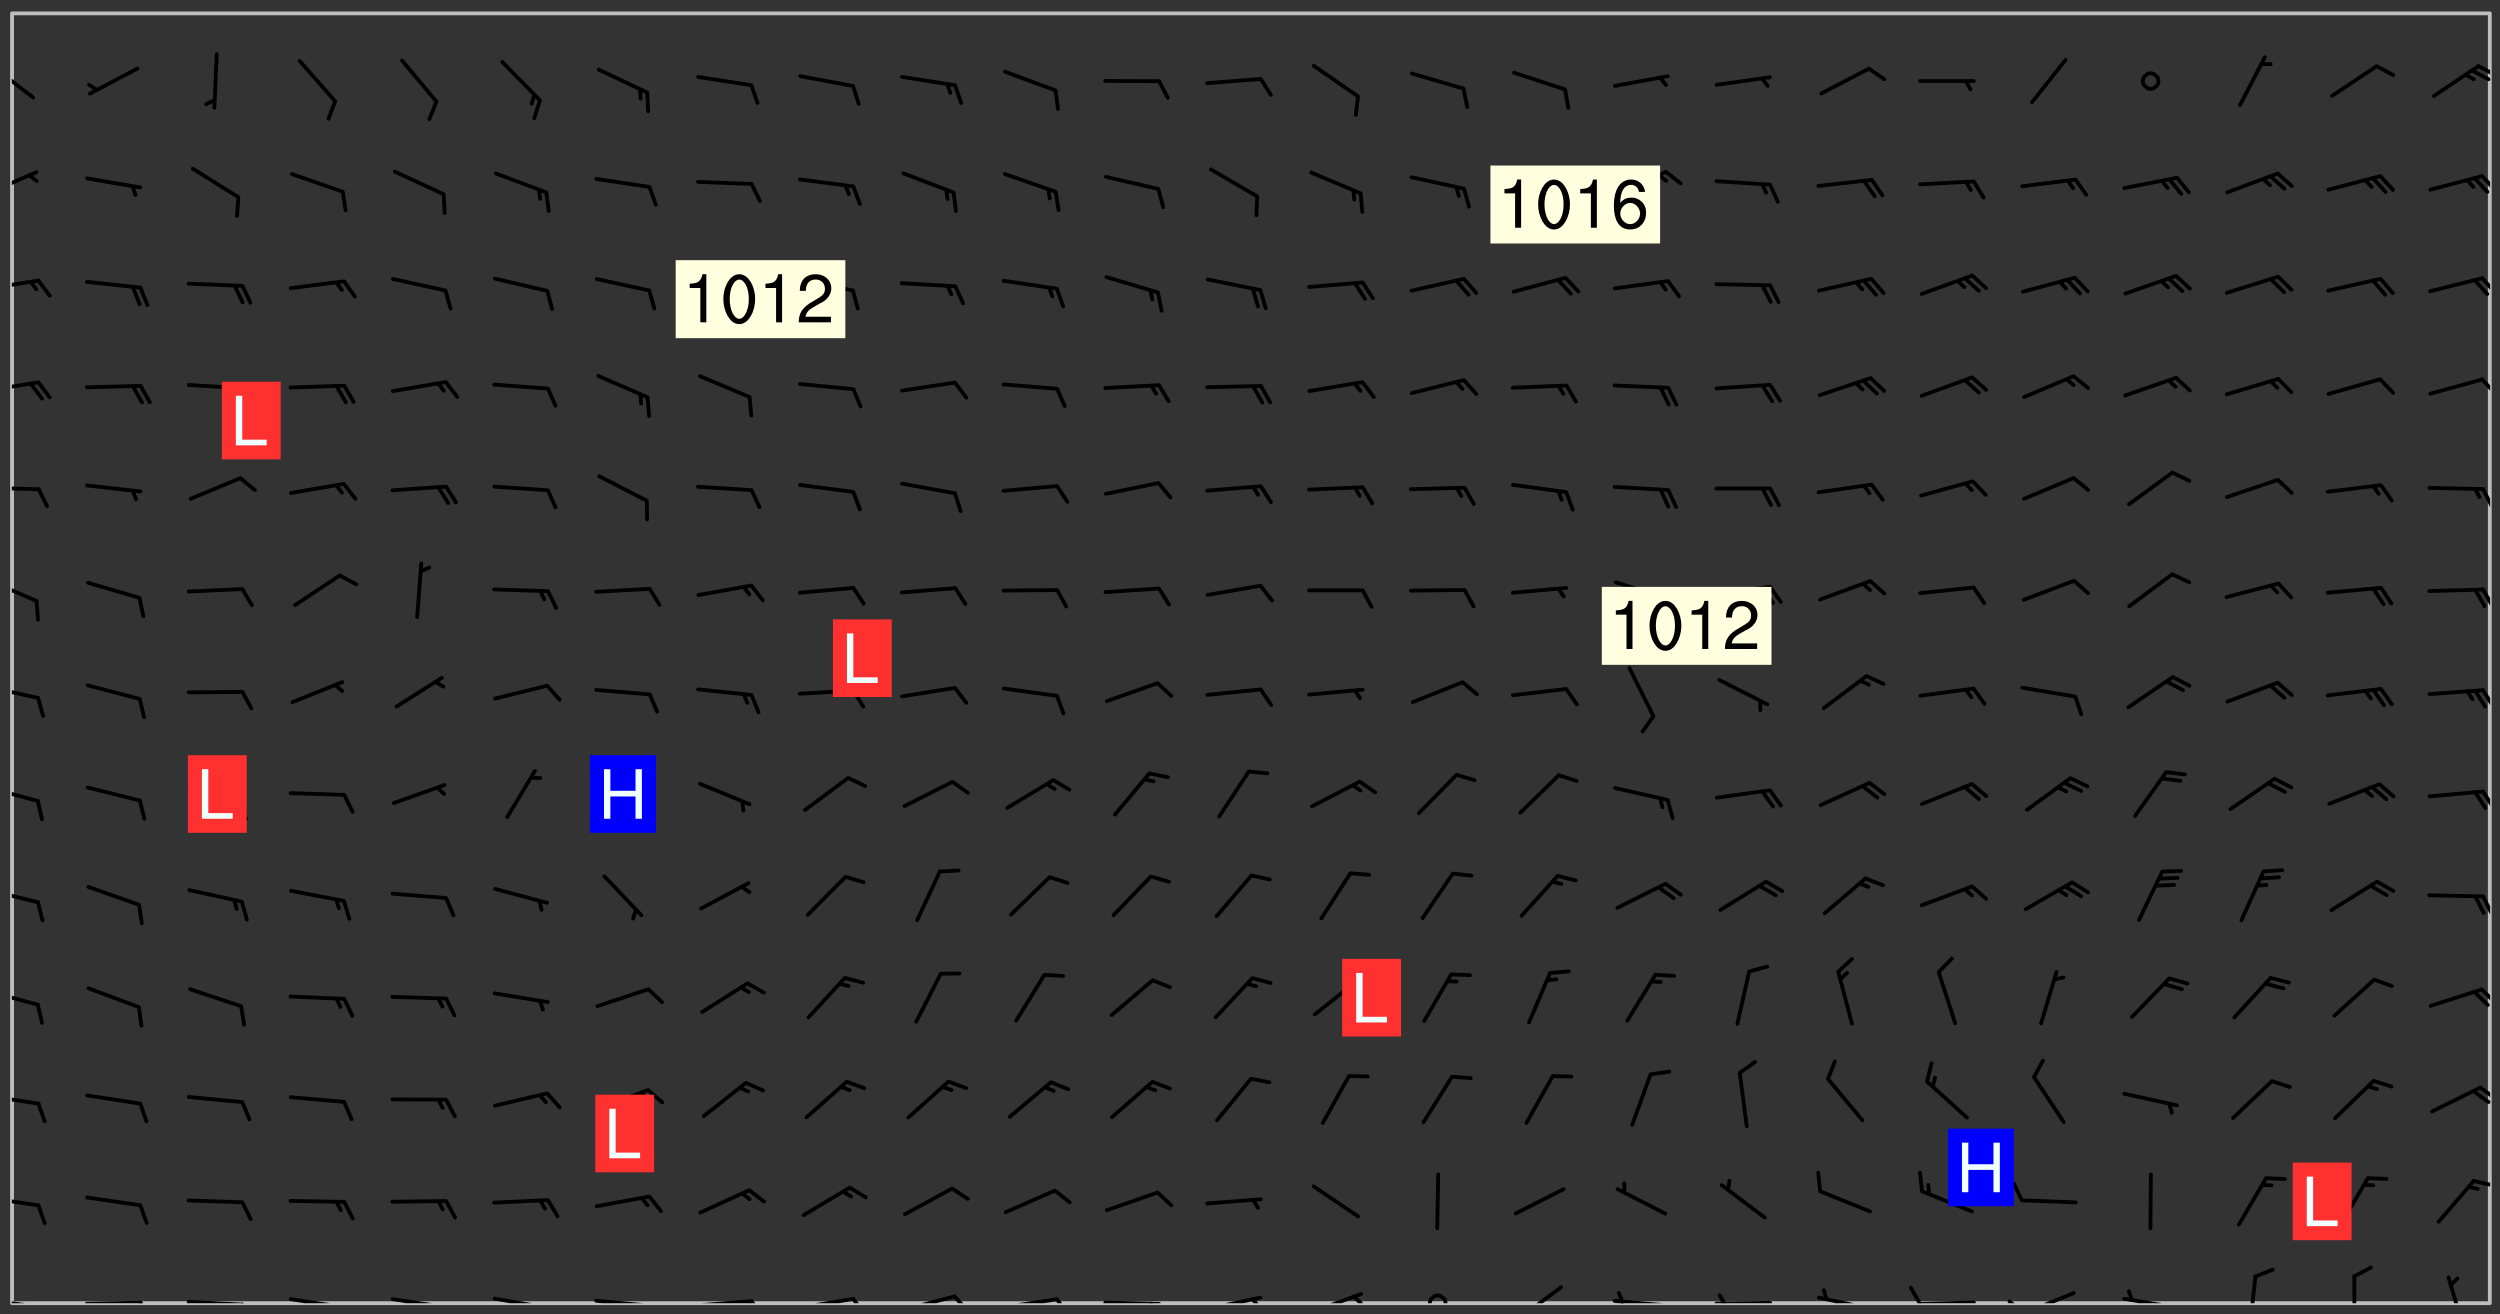 <svg xmlns="http://www.w3.org/2000/svg" role="img" xmlns:xlink="http://www.w3.org/1999/xlink" viewBox="142.45 309.95 326.84 171.84"><rect x="142.45" y="309.95" width="326.84" height="171.84" fill="#333333" stroke="none"/><defs><clipPath id="a"><path d="M144 311.672h324v168.656H144zm0 0"/></clipPath><clipPath id="b"><path d="M144 479h4v1.328h-4zm0 0"/></clipPath><clipPath id="c"><path d="M147 480h2v.328h-2zm0 0"/></clipPath><clipPath id="d"><path d="M153 480h9v.328h-9zm0 0"/></clipPath><clipPath id="e"><path d="M160 480h3v.328h-3zm0 0"/></clipPath><clipPath id="f"><path d="M166 479h9v1.328h-9zm0 0"/></clipPath><clipPath id="g"><path d="M173 480h3v.328h-3zm0 0"/></clipPath><clipPath id="h"><path d="M180 479h8v1.328h-8zm0 0"/></clipPath><clipPath id="i"><path d="M187 480h2v.328h-2zm0 0"/></clipPath><clipPath id="j"><path d="M193 479h8v1.328h-8zm0 0"/></clipPath><clipPath id="k"><path d="M200 480h2v.328h-2zm0 0"/></clipPath><clipPath id="l"><path d="M206 479h9v1.328h-9zm0 0"/></clipPath><clipPath id="m"><path d="M213 480h3v.328h-3zm0 0"/></clipPath><clipPath id="n"><path d="M220 479h8v1.328h-8zm0 0"/></clipPath><clipPath id="o"><path d="M227 480h2v.328h-2zm0 0"/></clipPath><clipPath id="p"><path d="M233 479h8v1.328h-8zm0 0"/></clipPath><clipPath id="q"><path d="M240 479h3v1.328h-3zm0 0"/></clipPath><clipPath id="r"><path d="M246 479h9v1.328h-9zm0 0"/></clipPath><clipPath id="s"><path d="M253 479h3v1.328h-3zm0 0"/></clipPath><clipPath id="t"><path d="M260 479h8v1.328h-8zm0 0"/></clipPath><clipPath id="u"><path d="M266 479h4v1.328h-4zm0 0"/></clipPath><clipPath id="v"><path d="M273 479h8v1.328h-8zm0 0"/></clipPath><clipPath id="w"><path d="M280 479h3v1.328h-3zm0 0"/></clipPath><clipPath id="x"><path d="M286 479h9v1.328h-9zm0 0"/></clipPath><clipPath id="y"><path d="M292 480h2v.328h-2zm0 0"/></clipPath><clipPath id="z"><path d="M300 479h8v1.328h-8zm0 0"/></clipPath><clipPath id="A"><path d="M305 479h3v1.328h-3zm0 0"/></clipPath><clipPath id="B"><path d="M313 478h8v2.328h-8zm0 0"/></clipPath><clipPath id="C"><path d="M319 479h2v1.328h-2zm0 0"/></clipPath><clipPath id="D"><path d="M329 479h3v1.328h-3zm0 0"/></clipPath><clipPath id="E"><path d="M340 477h7v3.328h-7zm0 0"/></clipPath><clipPath id="F"><path d="M353 479h8v1.328h-8zm0 0"/></clipPath><clipPath id="G"><path d="M353 478h2v2.328h-2zm0 0"/></clipPath><clipPath id="H"><path d="M366 480h9v.328h-9zm0 0"/></clipPath><clipPath id="I"><path d="M367 479h2v1.328h-2zm0 0"/></clipPath><clipPath id="J"><path d="M379 479h9v1.328h-9zm0 0"/></clipPath><clipPath id="K"><path d="M380 478h2v2.328h-2zm0 0"/></clipPath><clipPath id="L"><path d="M393 479h8v1.328h-8zm0 0"/></clipPath><clipPath id="M"><path d="M392 478h2v2.328h-2zm0 0"/></clipPath><clipPath id="N"><path d="M406 478h8v2.328h-8zm0 0"/></clipPath><clipPath id="O"><path d="M404 479h4v1.328h-4zm0 0"/></clipPath><clipPath id="P"><path d="M419 479h9v1.328h-9zm0 0"/></clipPath><clipPath id="Q"><path d="M420 478h2v2.328h-2zm0 0"/></clipPath><clipPath id="R"><path d="M436 476h2v4.328h-2zm0 0"/></clipPath><clipPath id="S"><path d="M449 476h2v4.328h-2zm0 0"/></clipPath><clipPath id="T"><path d="M462 476h3v4.328h-3zm0 0"/></clipPath><clipPath id="U"><path d="M144 466h4v2h-4zm0 0"/></clipPath><clipPath id="V"><path d="M465 464h3v2h-3zm0 0"/></clipPath><clipPath id="W"><path d="M144 452h4v3h-4zm0 0"/></clipPath><clipPath id="X"><path d="M466 451h2v3h-2zm0 0"/></clipPath><clipPath id="Y"><path d="M465 452h3v3h-3zm0 0"/></clipPath><clipPath id="Z"><path d="M144 439h4v3h-4zm0 0"/></clipPath><clipPath id="aa"><path d="M466 439h2v3h-2zm0 0"/></clipPath><clipPath id="ab"><path d="M144 425h4v4h-4zm0 0"/></clipPath><clipPath id="ac"><path d="M466 426h2v4h-2zm0 0"/></clipPath><clipPath id="ad"><path d="M144 412h4v3h-4zm0 0"/></clipPath><clipPath id="ae"><path d="M466 413h2v3h-2zm0 0"/></clipPath><clipPath id="af"><path d="M144 399h4v3h-4zm0 0"/></clipPath><clipPath id="ag"><path d="M466 399h2v4h-2zm0 0"/></clipPath><clipPath id="ah"><path d="M144 385h4v4h-4zm0 0"/></clipPath><clipPath id="ai"><path d="M466 386h2v4h-2zm0 0"/></clipPath><clipPath id="aj"><path d="M144 373h4v2h-4zm0 0"/></clipPath><clipPath id="ak"><path d="M466 373h2v4h-2zm0 0"/></clipPath><clipPath id="al"><path d="M144 359h4v3h-4zm0 0"/></clipPath><clipPath id="am"><path d="M466 359h2v3h-2zm0 0"/></clipPath><clipPath id="an"><path d="M144 346h4v2h-4zm0 0"/></clipPath><clipPath id="ao"><path d="M466 346h2v3h-2zm0 0"/></clipPath><clipPath id="ap"><path d="M144 332h4v4h-4zm0 0"/></clipPath><clipPath id="aq"><path d="M466 332h2v4h-2zm0 0"/></clipPath><clipPath id="ar"><path d="M144 318h4v5h-4zm0 0"/></clipPath><clipPath id="as"><path d="M466 318h2v2h-2zm0 0"/></clipPath><clipPath id="at"><path d="M465 318h3v3h-3zm0 0"/></clipPath><g id="au" clip-path="url(#clip1)"><path fill="#fff" fill-opacity="0" fill-rule="evenodd" d="M0 0h1000v1000H0zm0 0"/><path fill="#d3d3d3" fill-opacity="0" fill-rule="evenodd" d="M162.152 355.867l-.234.293.059.234.117.172.176.234.293.348.113.059.117-.172.059-.234.176-.176.465-.176h.699l.234.293.289.816.059.176.176.23.352.234.699.699.172.176.234.348.234.41.289.582.41.465.23.234.234.176.117.23.176.293.172 1.164v.234l.059.289.059.117.117.117.348.41.117.172.176.176.176.234.117.172.172.352.059.234.234.406.234-.059-.176.176-.059.93h-.582l-.234-.113-.348.113-.117.117-.059.293-.059.176-.117.172-.465.293-.059.234-.059.113v.645l.059.172v.41l.059.059v.406l.059.406.117.176.059.059.23.641-.059.293v.699l-.059.582v.234l-.059.23-.055.352v1.922l.055.117h.426l-.367.117-.023.352.891 1.168 1.742.539 1.34.359v.539l.09.809.535.715 1.52.27.891-.086.09 1.164.535.18 1.16-.18 2.055-.984 1.16-.363 1.879-.176 1.695-.18-.18.719-1.516.086-1.25.09-.805.27-1.074.809.27.719.535.898-.18.625-.266.809.266 1.078.625.898.805.18 1.25-.18-.266.723.098.504.055.293v.172l.059.293v.406l.176.117.352.117h.406l.293-.176.113-.117.059-.117.117-.23.059-.176.352-.465.23-.176.176-.059.176.059.059.176.117.988.055.469.059.172.117.234.176.059.816.059h.289l.117.234.059.406.059.352v1.105l.117.293.117.348.289.699.176.352.582.754.352.176.172.059.469.234.641.465.348.234.293.176.293.055.23.062.816.348.293.176.113.172.352.352.117.176.523.641v.289l.059.352v.348l.059.352.059.289.117.059.172.059h.176l.582.234.176.117.176.289.176.234.113.234.293.23.117.117v.41l.059.055.289.234.234.117.059.117.117.172.059.117.23.234.059.176.234.059.117.059-.117.113-.059.117v.117l-.117.293-.117.289v.582l.176.117.117.059.059.117.117.117.113.059.176.348.059.352.059.406v.176l-.059.176-.117.699v.172l.117.176.293.293h.406l.176.117.117.172.117.293v.234h-.527l-.23-.234h-.234l-.176.059-.059.699.059.348.117.176.176.41.117.23.289.469.176.055h.523l.234.059.758.641.059.293v.234l.059.059.23.348v.352l-.117.172v.293l.293.289.293.176.172.059.293.176.293.117.582.406.289.234.293.176.219.16.016.012.23.176.641.523.176.234.117.176.176.176.113.172v.641l.117.176.469.117.582.117.234.059.23.113.293.117.113.059.586.352.289.172.176.062.176.055.176.059.699.352.289.176.234.055.289.176.234.117.641.406.293.117.172.059.234.059.41.059.23.059.234.117.059.172-.41.176.469.059.059.293.113.234.176.055.234.059.176.059.406.117.641.234.117.172.059.234v.176l-.059.117-.059.406.234.234.117.059.348.117.641.23.176.117.289.117.176.176.234.465.582 1.105.176.176.348.176.176.117.352.117 1.047.523.234.059.465.113.293.059.465.176.758.582.234.234.348.465.176.176.289.234.816.699.293.176.289.289.293.176.293.289.695.641.176.176.293.234.289.234.469.289.641.582.348.234.234.293.348.348.352.465.934.992.348.406.117.176.234.059.113.117.645.176.23.113.234.059.293.176.23.117.934.699.406.406.234.176.406.176.234.117.816.348.348.234.234.117.293.289.23.117.758.352.352.172.23.059.293.117.234.059.871.176h.816l.469.23.172.059.875.699.465.117.293.059.176.059.23.059.469.059.348.059.352.059.406.059h.293l.172.059v.23l.176.176h.293l.348.059.352.059.699.117h.641l.465-.234.293-.176.172-.117.41-.172.289-.176.934-.465.469-.293.523-.293.465-.172.465-.176 1.051-.465.289-.117.41-.117.289-.117.527-.176 1.516-.699.582-.348.289-.059.293-.059.348-.117.875-.23.352-.117h.113l.234-.059.875-.234.234-.059h.812l.352-.059.816-.117.172-.059.352-.055.293-.059.23-.059.816-.176.176-.059h.348l.234-.059.465-.117.758-.172.234-.059h.348l.41-.117.289-.059 1.285-.059h.289l.41-.059.23-.059h.176l.875-.117h.406l.41-.117h.348l.352-.113.871-.059h1.75l1.047.289.41.117.289.117.352.117.289.117 1.051.172.289.059h.293l.293.059.172.059.41.059.172.059.117.059h.117l.117.059.352.059h.113l.41.066 1.922.395 1.926.395 1.52.449 1.695.719 2.145.805 1.605-.719 1.43-.805 1.16-1.078 1.25-.449 3.035-.719 1.875-.359 2.145-1.348 2.234-1.254 2.5-1.258 1.695-.449 1.785-.18 1.16-.27.625.539 1.34-.27.715-.988.984-1.344.445-.18.805-.359 1.875-.539 1.785-.449 1.25-.27 1.16-.09 1.699-.09 1.961-.27 1.25-.09h.539l.625-.09h.891l2.145-.18 2.41-.18 2.59-.09 1.695.18 1.609.09 1.43.359 1.16.719 1.875.988 1.16 1.527.266.715.629.09.355.898.535.539.535 1.527 1.074.359h.535l-.805.535.09 1.707.715 2.695.891.805.895.988.715 1.258 1.785.539 1.52-.18.355 1.344 1.609-.805.98-.539.27.27.316-.215.219-.145.801.449.449-.359h.355l.535-.27.539-.719.535-.27.625-.988 1.16.449.84.371 1.395.617 1.695-.18h1.605l1.785.09.18-1.707.535-1.344.805.27.492.848.402.406-.09.539v.359l.715.449.711-.27h1.43l.359.988.445 1.258.715 1.344 1.25.629 1.695.629.715-.18.18-.539.98-.09.449.359.086 1.258-.266.629-.535.18v.539l.715.984.266.539.984.988.801 1.078-.266.359-.09.898-.625 2.332-.355 2.066-.09 1.793-.18.719-.09.539v1.438l-.98 1.883-.359 1.707-.535.898-.805 1.168-.266.539 2.055 1.254.086.359-.355.539-.09-.18v.809l.09 1.438-.445.715-1.074.094-.266.715.535.898.805.719 1.16.809 1.34.27.445.359-.355.449-1.789-.09-1.25-.449-.715-.719-.625-.09-.176 3.59-.188 1.309h89.359V311.703h-55.27v49.082l.762.125 3.289.543 2.023 2.836v2.754l2.352.332 2.348.332h4.051l-1.379 4.16-2.023.707-2.023.703-.543.344-2.594 1.617-.188.117-2.023-2.078-.73-2.742-2.672-2.078-1.375-3.5-.066-.082-1.957-2.672 2.75-1.418v-49.082H294.422v91.414l.117.031.133.012.074.074.105.047.09.059.086.059.09.059.297.297.059.09.031.117.027.117.016.137-.031.117-.059.09-.059.086-.043.105-.047.102-.027.121v.145l.176.27.148.148.074.086.074.074.043.105.062.09.059.086.043.105.059.09.047.102.043.105.059.086.117.18.074.074.062.086.059.09.043.105.059.09.059.086.062.09.059.09.043.102.117.18.074.074.059.086.074.074.09.059.105.047h.148l.133-.016.133.016.102-.047.074-.074.047-.102-.016-.133v-.148l-.047-.105-.027-.117-.047-.102-.027-.121-.043-.102-.062-.09-.043-.102-.043-.105-.031-.117-.016-.133-.012-.137.086-.059.059-.086.121-.031.043.105.016.133v.117l.059.102.059.09.09.059.148.148.059.09.043.105-.012.102.086.059.105.047.086.059.09.059.074.074-.117.027-.105.047-.086.059-.074.074-.059.09-.062.086-.027.121-.047.102-.043.105-.031.117-.012.133-.016.133v.148l.027.117.047.105.043.102.059.09.074.074.09.059.074.074.09.059.059.09.043.105.047.102.117.031.133.016h.148l.117-.031.105.043.043.105.047.102.027.121L299.5 410l.027.117.031.121.027.117.105.043.102.047.133-.016.148.148.062.086.074.074.07.074.09.062.105.043.102.043.117.031.137.016.117-.031.074-.074.027-.117-.012-.133-.031-.121-.027-.117.043-.105h.117l.09.062.117.027h.148l.133.016h.148l.133.016.133-.016h.148l.133-.016.133-.012.137.012.117-.027.133-.016.191-.059-.059.176-.016.133-.027.121-.016.133-.059.086-.133.016-.105.047-.105.043-.117.031-.117.027-.266.031h-.148l-.133.016-.074.074.059.086.148.148.117.18.074.07.09.062.09.059.086.059.09.059.102.043.105.062.105.043.086.059.105.047.102.043.18.117.059.09-.043.102-.047.105.016.133.223.223.059.09.043.102.031.121.043.102.016.133.031.117.012.137.031.117.148.148.102.043.105.043.117.031.133.016.137.016h.117l.117-.031.09-.059.043-.105.047-.102.043-.105.031-.117.012-.133v-.148l-.012-.133-.016-.133-.031-.117-.043-.105-.047-.105-.043-.102-.043-.105-.016-.133.016-.133.027-.117.031-.117.027-.121.047-.102.09-.059.086-.062.074-.074.09-.059.223-.223.059-.086.074-.074.117-.18.059-.086v-.148l-.074-.074-.102-.047-.105-.043-.102-.043-.059-.09-.047-.105-.027-.117.09-.059.117-.031.102-.043.18-.117.148-.148.012-.133-.012-.105-.09-.059-.133.016h-.148l-.133.016-.133-.016-.121-.031-.086-.059-.074-.074-.059-.09-.062-.086-.117-.18-.059-.086.031-.121.086-.059.121-.031.059-.086v-.121l-.031-.117-.059-.09-.059-.086-.047-.105-.027-.117-.016-.133.059-.09.074-.074.09-.059.117-.18.074-.074.059-.086.148-.148.121-.031.133-.016.133.016.074.074.043.105.016.133-.031.117-.117.031-.133.012-.148.148-.043.105-.047.102-.027.121-.031.117v.148l.031.117.043.105.059.09.074.07.074.074.117.031.121.027.117-.027.133-.016h.117l.09.059.074.074.047.105.059.086.102.047.133.016.105.043.086.059-.012.105-.074.074-.18.117-.059.09-.09.059-.07.074-.074.074-.062.09-.027.117-.016.133.016.133-.016.133v.148l.016.133.027.117.031.121.074.074.09.059.086.059.09.059.117.031v.086l-.102.047-.09.059-.266.031-.117.027h-.148l-.105.043-.102.047-.059.09-.062.234-.012.133-.031.121-.016.133v.293l-.012.133.012.137.016.133.133.016.133.012.121.031.086.059.074.074.047.105.043.102.016.133v.445l-.016.133v.445l.031.266.027.117.016.133.031.117.086.211.031.266v.148l-.031.117-.027.117-.031.121-.027.117-.031.117-.031.121-.012.133-.016.133.09.059.117-.031.102.016.047.105-.031.266v.441l-.043.105-.047.105-.043.102-.043.105-.059.086-.031.121-.043.117-.031.117-.016.133.016.133.059.09.105.047.086.059.059.086-.012.137-.031.117-.043.102v.445l-.016.133v.148l-.031.117-.043.105-.027.117-.047.105-.043.102-.031.121-.027.117-.031.133-.031.117-.027.117-.043.105-.031.117-.031.121-.012.133-.016.133v.297l.027.117v.148l.047.398.027.117.059.09.121.031h.148l.133-.016.059.09v.117l-.059.09-.09.059-.102.043-.105.047-.09.059-.086.059-.137.016-.117-.031-.133-.016-.102.047-.062.086-.012.137-.016.133-.031.117-.027.117-.016.133-.031.121v.297l.016.133.031.117v.148l.012.133v.148l-.027.117-.047.102-.027.121-.031.117-.059.09-.074.074-.102.043-.105.047-.117.027-.121.031-.102-.047.059-.086.105-.047.027-.117.031-.117.027-.121.031-.117v-.148l.016-.133-.031-.117-.043-.105-.105.016-.074.074-.102.043-.09.062-.074.074-.043.102-.016.133-.031.117L304.25 426l-.031.117-.027.117-.031.121-.027.117-.031.117-.043.105-.09.059h-.09l-.117-.031-.031-.086.016-.137-.031-.117v-.148l-.012-.133v-.148l-.062-.234-.027-.121-.043-.102-.047-.105-.059-.086-.059-.09-.043-.105-.062-.086-.148-.148-.07-.074-.105-.047-.105-.043-.102-.043-.297-.297-.09-.074-.086-.059-.105-.043-.09-.062-.086-.059-.105-.043-.09-.059-.086-.062-.074-.07-.105-.047-.086-.059-.105-.043-.09-.062-.102-.043-.105-.043-.086-.059-.105-.047-.105-.043-.102-.047-.09-.059-.102-.043-.105-.043-.09-.062-.117-.027-.133-.016-.133.016H299.75l-.133.016-.117-.031-.09-.059-.074-.074-.09-.059-.102-.047h-.148l-.121-.027-.102-.043-.074-.074-.117-.18-.09-.059-.102-.043-.09-.062-.105-.043-.09-.059-.086-.059-.105-.047-.059-.086-.059-.09-.043-.105-.047-.102-.074-.074-.086-.059-.074-.074-.09-.059-.223-.223-.043-.105-.031-.266.105-.043h.145l.105.043.074.074.09.059.086.059.105.047.09.059.148.148.07.074.148.148.062.086.074.074.086.059.074.074.09.062.09.059.086.059.27.176.102.047.105.043.102.043.047-.074.059-.086.074-.074.07-.074.105.043.074.074.059.09.043.102.047.105.043.105.121.027.117-.027.074-.09.043-.105.059-.09.074-.074.105-.043.117-.027.133.012.09.059.148.148.059.09.043.105.047.102.043.105.043.102.105.047.105.043.133.016.086-.059.059-.09.074-.074.105-.043.117.027.105.047.102.043.105.043.102.047.18.117v.117l-.016.133.016.133.016.137.059.086.102.047.121.027.117.031h.148l.117-.031.059-.09.18-.117.059-.09.074-.074.059-.086.117-.18.18-.117.117.031.09.059.043.074-.016.133v.117l.09.059h.148l.133-.016.133-.012.266-.031.105-.043.117-.031.121-.027.074-.074.07-.074.062-.09-.016-.105-.047-.102-.102-.043-.105-.016-.117.027-.266.031h-.148l-.074-.074-.09-.059-.117-.031-.117-.027-.133-.016h-.148l-.133.016h-.297l-.105-.047-.148-.148-.043-.102-.059-.09.223-.223.086-.059.105-.043.117-.031.133-.016.133.016.137.016.102.043.133-.012.09-.062.102-.043.062-.09-.047-.102-.09-.059-.117-.031-.102-.043-.059-.09-.062-.09v-.117l.016-.133.105-.047.074-.07v-.121l-.09-.059-.031-.117.09-.059.074-.074.043-.105.059-.09.047-.102.016-.133v-.148l-.047-.105-.043-.102-.09-.059-.133-.016-.102-.043-.137-.016-.117-.031h-.445l-.133-.016-.133-.012-.133-.016-.117-.031h-.148l-.133-.016-.133-.012-.266-.031-.121-.043-.086-.059-.074-.074v-.148l.012-.133.105-.047.102-.043.133-.016h.152l.133-.016h.293l.121.031.102.043.09.059.234.062.121-.047.09-.059.102-.043.133-.016.105.043.102.047.133.012.121-.027h.145l.121-.031.117-.027.105-.047.074-.074.086-.059.148-.148.059-.086.047-.105.027-.117.016-.105-.102-.043-.09-.059-.117-.031-.105-.043-.09-.062-.074-.086-.074-.074-.102-.043-.105-.047-.102-.043-.059-.09-.047-.102-.086-.211-.062-.086-.059-.09-.074-.074-.086-.059h-.27l-.117.031-.09.059-.102.043-.133.016-.105-.016-.027-.117-.062-.09-.117-.031-.102-.043-.148-.148-.031-.117-.016-.105.074-.074.18-.117.117-.027.117-.031.137.016.102.043.105.043.102.047.105.043.117.031.133.016.117.027.133.016.105-.016.09-.059-.074-.074-.105-.043-.074-.074-.074-.09-.148-.148-.086-.059-.09-.059-.074-.074-.09-.059-.102-.047-.121-.027-.102-.047-.105-.043-.117-.031-.102-.043-.121-.031h-.148l-.117.031-.105.043-.086.062-.18.117-.086.059-.09.059-.105.047-.086.059-.105.043-.102.043-.105.047-.074.074-.059.09-.059.086-.047.105-.059.086-.074.074-.133-.012-.117-.031h-.117l-.074.074-.09.059-.074.074-.09.059-.086.059-.105.047-.102.043-.137.016-.102-.043-.148-.148-.105-.047h-.086l-.105.047-.102.043-.121.031-.117-.031-.074-.074v-.117l.031-.121.074-.07.059-.09.074-.074.117-.031.105-.043h.293l.133-.016.137-.016.102-.043.09-.059.102-.047.09-.059.133-.012.09.059.133.012.09-.059.086-.059.105-.043.09-.059.086-.062.09-.059.148-.148.059-.086.059-.09.105-.043.133-.016.117.027.121.031.059-.059.059-.09.031-.266.027-.117.105.012.133.016.102-.043.09-.059.059-.09.074-.074.059-.09.047-.102.012-.133-.012-.133-.047-.105-.148-.148-.059-.09-.059-.086-.043-.105v-.445l.016-.133v-.148l.012-.133-.059-.059-.09.059-.102-.043-.18-.117-.086-.059-.062-.09-.059-.09-.074-.074-.086-.059-.121.031-.102.012-.105.047-.086.059-.105.043-.148.148-.09.059-.086.059-.09.062-.105.043-.133.016v-.121l.105-.043.117-.031.074-.07.043-.105v-.148l-.027-.117-.148-.148-.133-.016h-.148l-.117.031-.105.043-.102.043-.09.062-.117.027-.074-.074.012-.133-.043-.102-.043-.105-.09-.059-.117.027-.121.031-.117.031-.102.043-.121.031-.102.043-.105.043-.09.059-.102.016v-.117l.016-.133-.059-.09-.074.043-.148.148-.059.09-.074.074-.047.105-.043.102-.074.074-.059.09-.074.074-.059.086-.074.074-.09.062-.074.07-.074.074-.102.016-.133.016-.105-.043v-.121l.148-.148.043-.102.059-.09.047-.102.043-.105.059-.09.031-.117.043-.102.031-.121.027-.117.047-.105.043-.102.043-.105.074-.07.09-.062.09-.059.102-.043h.297l.266-.031.105-.043-.074-.074-.117-.031-.105-.043-.09-.059-.102-.047-.09-.059-.102-.043-.105-.043-.09-.062-.086-.059-.105-.043-.102-.043-.121-.031-.117-.031-.102-.043L297.5 410.25l-.102-.043-.09-.059-.043-.105-.016-.133.102-.043.133-.016.137.016.133-.016.102-.043.059-.09.016-.105-.09-.059-.074-.074-.102-.043-.09-.059-.148-.148-.043-.105-.016-.133v-.293l-.059-.09-.09-.059-.074-.074-.043-.105-.031-.117-.059-.09-.074-.074-.117-.027-.074-.074-.09-.059-.09-.062-.086-.059-.074-.074-.059-.086-.047-.105-.086-.059-.148-.148-.195-.059-.133.016-.102.043-.074.074-.047.102-.043.105-.059.09-.059.086-.297.297-.09.059h-.086l-.062-.086-.043-.105.031-.117.059-.09.027-.117-.012-.133-.09-.062-.105.047-.117.027-.117.031-.27.176-.102.047-.117.027-.105.047-.09.059-.102.043-.059-.086-.047-.105.016-.133.047-.105.07-.074.074-.07.059-.09v-.148l-.043-.105h-.238l-.102.047-.031.117-.027.117-.031.121-.074.043-.133.016-.074-.047-.043-.102-.043-.105-.047-.102-.043-.105-.121.031-.102.043-.133.016-.117.031-.105.043-.09.059-.102.047-.121.027-.133.016-.102-.043-.059-.09-.047-.105-.043-.102-.043-.105v-.117l.059-.09.086-.059.18-.117.102-.047.105-.043.105-.059.102-.043.09-.062.102-.043.105-.059.102-.047.09-.059.105-.043.102-.043.09-.062.102-.043.137-.016.117.031.102.043.121.031.102.043.105.047.102.043.105.043.102.047.105.043.102.043.105.047.086.059.105.043.117.031.105.043.102.047.09.059.105.043.102.043.105.047.117.027.102.047.121.027h.148l.086-.059.016-.102.059-.09-.027-.117-.074-.074-.117-.18-.074-.074-.09-.074-.18-.117-.086-.059-.105-.043-.102-.047-.27-.176-.059-.09-.074-.074-.059-.09-.043-.102-.031-.117-.016-.137v-.562l-.012-.133-.016-.133-.031-.117-.016-.133-.012-.133-.031-.121-.223-.223-.059-.086-.016-.105.031-.117.133-.016v-91.414H172.992v1.453l-.059.234-.352 1.051-.172.523-.117.348-.176.41-.117.172-.234.293-.23.059h-.352l-.117.059-.23.406v.293l.117.176.23.23.117.234.641.758.293.465.176.234.23.352.234.348.641.816.176.465.172.41.117.695.176.469.117 1.398.059.465v.875l.117 1.047v4.781l-.059.465-.352 1.281-.176.523-.113.41-.352.93L172.934 336l-.234.582-.117.176-.172.348-.176.406-.352.816-.059.293-.113.293-.117.289-.059.176-.117.875-.059.406-.059.117-.059.176-.059.172-.23.527-.117.172v.234l-.117.234-.059.172-.176.586v.289l-.059.176v.293l-.059.113-.059.527v.172l-.055.234v2.621l-.176.816-.117.176-.176.234-.117.172-.113.234-.586.934-.23.289-.293.465-.176.234-.289.352-.352.699-.113.23-.176.41-.176.23-.406.527-.816.699-.293.172-.289.234-.176.117-.176.176-.523.406-.527.176-.172.176-.234.055-.641.176h-.758m12.211 31.023l-1.074.449.359.895 1.25-.715.445-.539-.98-.09"/><path fill="#d3d3d3" fill-opacity="0" fill-rule="evenodd" d="M201.508 416.598h-.895l.449.629.98.359.805-.09.445-.988-.176.09-.715-.355-.895.355m154.621 59.07l-.059-.523v-.293l.113-.293.059-.23.469-.469h.113l.117-.113.117-.059h.176l.234-.059h.348l.234.059.117.059.23.172.059.176.117.582v.293l-.117.176-.172.289-.176.176-.527.523-.23.234-.117.059h-.176l-.117-.059-.406-.293-.176-.117-.117-.059-.059-.113-.055-.117m6.641-10.957l-.059-.172v-1.109l.059-.172.176-.059.172-.059h.176l.234-.059.117.059.059.699-.059.172-.117.176-.117.059-.234.523-.113.059h-.234l-.059-.117m9.613-14.391l-.117-.176v-.699l.293-.875.117-.172.176-.352.113-.23.117-.293.352-.758.117-.23.172-.234h.176l.117-.059h.641l.117.059.234.234.172.113.352.293.117.117.113.176v.113l.117.059.117.117v.699l-.059.176v.23l-.059.176-.348 1.051-.117.23-.117.234-.117.059-.23.234-.641.289h-.875l-.41-.117-.641-.465"/><path fill="none" stroke="#bebebe" stroke-linecap="round" stroke-linejoin="round" stroke-miterlimit="10" stroke-width=".5" d="M467.957 311.695H144.027v168.625h323.93v-168.625"/><g clip-path="url(#a)"><path fill="#fff" fill-opacity="0" fill-rule="evenodd" d="M144 311.672v168.656h324V311.672H144"/></g><g clip-path="url(#b)"><path fill="none" stroke="#000" stroke-linecap="round" stroke-linejoin="round" stroke-miterlimit="10" stroke-width=".5" d="M147.477 480.828l-6.953-1"/></g><g clip-path="url(#c)"><path fill="none" stroke="#000" stroke-linecap="round" stroke-linejoin="round" stroke-miterlimit="10" stroke-width=".5" d="M147.477 480.828l.832 2.309"/></g><g clip-path="url(#d)"><path fill="none" stroke="#000" stroke-linecap="round" stroke-linejoin="round" stroke-miterlimit="10" stroke-width=".5" d="M160.828 480.262l-7.027.133"/></g><g clip-path="url(#e)"><path fill="none" stroke="#000" stroke-linecap="round" stroke-linejoin="round" stroke-miterlimit="10" stroke-width=".5" d="M160.828 480.262l1.191 2.145"/></g><g clip-path="url(#f)"><path fill="none" stroke="#000" stroke-linecap="round" stroke-linejoin="round" stroke-miterlimit="10" stroke-width=".5" d="M174.141 480.508l-7.02-.359"/></g><g clip-path="url(#g)"><path fill="none" stroke="#000" stroke-linecap="round" stroke-linejoin="round" stroke-miterlimit="10" stroke-width=".5" d="M174.141 480.508l1.039 2.227"/></g><g clip-path="url(#h)"><path fill="none" stroke="#000" stroke-linecap="round" stroke-linejoin="round" stroke-miterlimit="10" stroke-width=".5" d="M187.418 480.855l-6.945-1.055"/></g><g clip-path="url(#i)"><path fill="none" stroke="#000" stroke-linecap="round" stroke-linejoin="round" stroke-miterlimit="10" stroke-width=".5" d="M187.418 480.855l.816 2.316"/></g><g clip-path="url(#j)"><path fill="none" stroke="#000" stroke-linecap="round" stroke-linejoin="round" stroke-miterlimit="10" stroke-width=".5" d="M200.734 480.855l-6.949-1.055"/></g><g clip-path="url(#k)"><path fill="none" stroke="#000" stroke-linecap="round" stroke-linejoin="round" stroke-miterlimit="10" stroke-width=".5" d="M200.734 480.855l.812 2.316"/></g><g clip-path="url(#l)"><path fill="none" stroke="#000" stroke-linecap="round" stroke-linejoin="round" stroke-miterlimit="10" stroke-width=".5" d="M214.035 480.938l-6.922-1.215"/></g><g clip-path="url(#m)"><path fill="none" stroke="#000" stroke-linecap="round" stroke-linejoin="round" stroke-miterlimit="10" stroke-width=".5" d="M214.035 480.938l.762 2.332"/></g><g clip-path="url(#n)"><path fill="none" stroke="#000" stroke-linecap="round" stroke-linejoin="round" stroke-miterlimit="10" stroke-width=".5" d="M227.391 480.652l-7-.648"/></g><g clip-path="url(#o)"><path fill="none" stroke="#000" stroke-linecap="round" stroke-linejoin="round" stroke-miterlimit="10" stroke-width=".5" d="M227.391 480.652l.945 2.262"/></g><g clip-path="url(#p)"><path fill="none" stroke="#000" stroke-linecap="round" stroke-linejoin="round" stroke-miterlimit="10" stroke-width=".5" d="M240.707 480.055l-7.004.551"/></g><g clip-path="url(#q)"><path fill="none" stroke="#000" stroke-linecap="round" stroke-linejoin="round" stroke-miterlimit="10" stroke-width=".5" d="M240.707 480.055l1.32 2.066"/></g><g clip-path="url(#r)"><path fill="none" stroke="#000" stroke-linecap="round" stroke-linejoin="round" stroke-miterlimit="10" stroke-width=".5" d="M253.988 479.762l-6.934 1.137"/></g><g clip-path="url(#s)"><path fill="none" stroke="#000" stroke-linecap="round" stroke-linejoin="round" stroke-miterlimit="10" stroke-width=".5" d="M253.988 479.762l1.488 1.949"/></g><g clip-path="url(#t)"><path fill="none" stroke="#000" stroke-linecap="round" stroke-linejoin="round" stroke-miterlimit="10" stroke-width=".5" d="M267.234 479.441l-6.797 1.773"/></g><g clip-path="url(#u)"><path fill="none" stroke="#000" stroke-linecap="round" stroke-linejoin="round" stroke-miterlimit="10" stroke-width=".5" d="M267.234 479.441l1.664 1.805"/></g><g clip-path="url(#v)"><path fill="none" stroke="#000" stroke-linecap="round" stroke-linejoin="round" stroke-miterlimit="10" stroke-width=".5" d="M280.625 479.816l-6.949 1.023"/></g><g clip-path="url(#w)"><path fill="none" stroke="#000" stroke-linecap="round" stroke-linejoin="round" stroke-miterlimit="10" stroke-width=".5" d="M280.625 479.816l1.457 1.977"/></g><g clip-path="url(#x)"><path fill="none" stroke="#000" stroke-linecap="round" stroke-linejoin="round" stroke-miterlimit="10" stroke-width=".5" d="M293.977 480.418l-7.023-.176"/></g><g clip-path="url(#y)"><path fill="none" stroke="#000" stroke-linecap="round" stroke-linejoin="round" stroke-miterlimit="10" stroke-width=".5" d="M292.957 480.391l.547 1.098"/></g><g clip-path="url(#z)"><path fill="none" stroke="#000" stroke-linecap="round" stroke-linejoin="round" stroke-miterlimit="10" stroke-width=".5" d="M307.219 479.594l-6.875 1.469"/></g><g clip-path="url(#A)"><path fill="none" stroke="#000" stroke-linecap="round" stroke-linejoin="round" stroke-miterlimit="10" stroke-width=".5" d="M306.219 479.809l.789.938"/></g><g clip-path="url(#B)"><path fill="none" stroke="#000" stroke-linecap="round" stroke-linejoin="round" stroke-miterlimit="10" stroke-width=".5" d="M320.398 479.125l-6.605 2.406"/></g><g clip-path="url(#C)"><path fill="none" stroke="#000" stroke-linecap="round" stroke-linejoin="round" stroke-miterlimit="10" stroke-width=".5" d="M319.438 479.477l.91.82"/></g><g clip-path="url(#D)"><path fill="none" stroke="#000" stroke-linecap="round" stroke-linejoin="round" stroke-miterlimit="10" stroke-width=".5" d="M331.434 480.328l-.02-.199-.059-.191-.094-.176-.461-.379-.191-.059-.199-.02-.199.02-.191.059-.457.379-.098.176-.059.191-.02.199.02.199.059.191.098.18.457.375.191.059.199.02.199-.02.191-.059.461-.375.094-.18.059-.191.02-.199"/></g><g clip-path="url(#E)"><path fill="none" stroke="#000" stroke-linecap="round" stroke-linejoin="round" stroke-miterlimit="10" stroke-width=".5" d="M340.906 482.426l5.641-4.191"/></g><g clip-path="url(#F)"><path fill="none" stroke="#000" stroke-linecap="round" stroke-linejoin="round" stroke-miterlimit="10" stroke-width=".5" d="M353.539 480.027l7.004.605"/></g><g clip-path="url(#G)"><path fill="none" stroke="#000" stroke-linecap="round" stroke-linejoin="round" stroke-miterlimit="10" stroke-width=".5" d="M354.559 480.113l-.48-1.129"/></g><g clip-path="url(#H)"><path fill="none" stroke="#000" stroke-linecap="round" stroke-linejoin="round" stroke-miterlimit="10" stroke-width=".5" d="M366.844 480.367l7.027-.078"/></g><g clip-path="url(#I)"><path fill="none" stroke="#000" stroke-linecap="round" stroke-linejoin="round" stroke-miterlimit="10" stroke-width=".5" d="M367.863 480.355l-.586-1.074"/></g><g clip-path="url(#J)"><path fill="none" stroke="#000" stroke-linecap="round" stroke-linejoin="round" stroke-miterlimit="10" stroke-width=".5" d="M380.234 479.598l6.875 1.465"/></g><g clip-path="url(#K)"><path fill="none" stroke="#000" stroke-linecap="round" stroke-linejoin="round" stroke-miterlimit="10" stroke-width=".5" d="M381.234 479.809l-.336-1.18"/></g><g clip-path="url(#L)"><path fill="none" stroke="#000" stroke-linecap="round" stroke-linejoin="round" stroke-miterlimit="10" stroke-width=".5" d="M393.473 480.422l7.027-.188"/></g><g clip-path="url(#M)"><path fill="none" stroke="#000" stroke-linecap="round" stroke-linejoin="round" stroke-miterlimit="10" stroke-width=".5" d="M393.473 480.422l-1.207-2.137"/></g><g clip-path="url(#N)"><path fill="none" stroke="#000" stroke-linecap="round" stroke-linejoin="round" stroke-miterlimit="10" stroke-width=".5" d="M407.047 481.656L413.555 479"/></g><g clip-path="url(#O)"><path fill="none" stroke="#000" stroke-linecap="round" stroke-linejoin="round" stroke-miterlimit="10" stroke-width=".5" d="M407.047 481.656l-1.883-1.57"/></g><g clip-path="url(#P)"><path fill="none" stroke="#000" stroke-linecap="round" stroke-linejoin="round" stroke-miterlimit="10" stroke-width=".5" d="M420.152 479.75l6.93 1.156"/></g><g clip-path="url(#Q)"><path fill="none" stroke="#000" stroke-linecap="round" stroke-linejoin="round" stroke-miterlimit="10" stroke-width=".5" d="M421.16 479.918l-.391-1.16"/></g><g clip-path="url(#R)"><path fill="none" stroke="#000" stroke-linecap="round" stroke-linejoin="round" stroke-miterlimit="10" stroke-width=".5" d="M437.316 476.836l-.77 6.984"/></g><path fill="none" stroke="#000" stroke-linecap="round" stroke-linejoin="round" stroke-miterlimit="10" stroke-width=".5" d="M437.316 476.836l2.281-.906"/><g clip-path="url(#S)"><path fill="none" stroke="#000" stroke-linecap="round" stroke-linejoin="round" stroke-miterlimit="10" stroke-width=".5" d="M450.246 476.816v7.027"/></g><path fill="none" stroke="#000" stroke-linecap="round" stroke-linejoin="round" stroke-miterlimit="10" stroke-width=".5" d="M450.246 476.816l2.168-1.152"/><g clip-path="url(#T)"><path fill="none" stroke="#000" stroke-linecap="round" stroke-linejoin="round" stroke-miterlimit="10" stroke-width=".5" d="M462.562 476.961l1.996 6.738"/></g><path fill="none" stroke="#000" stroke-linecap="round" stroke-linejoin="round" stroke-miterlimit="10" stroke-width=".5" d="M462.855 477.941l.875-.859"/><g clip-path="url(#U)"><path fill="none" stroke="#000" stroke-linecap="round" stroke-linejoin="round" stroke-miterlimit="10" stroke-width=".5" d="M147.473 467.539l-6.945-1.051"/></g><path fill="none" stroke="#000" stroke-linecap="round" stroke-linejoin="round" stroke-miterlimit="10" stroke-width=".5" d="M147.473 467.539l.816 2.312m12.504-2.332l-6.953-1.012m6.953 1.012l.828 2.309m12.52-2.695l-7.023-.238m7.023.238l1.078 2.207m12.238-2.262l-7.023-.129m7.023.129l1.113 2.188m-2.133-2.207l.555 1.094m13.781-1.18l-7.027.082m7.027-.082l1.176 2.156m-2.199-2.145l.59 1.078m13.746-1.215l-7.02.332m7.02-.332l1.25 2.113m-2.273-2.062l.629 1.055m13.652-1.578l-6.91 1.277m6.91-1.277l1.527 1.922m-2.531-1.738l.762.961m13.301-1.965l-6.395 2.918m6.395-2.918l1.945 1.492m-2.875-1.066l.973.746m13.094-1.512l-6.035 3.598m6.035-3.598l2.098 1.273m-2.977-.75l1.051.637m13.211-1.043l-6.172 3.363m6.172-3.363l2.047 1.352m11.402-1.078l-6.438 2.816m6.438-2.816l1.922 1.523m11.492-1.27l-6.637 2.309m6.637-2.309l1.797 1.668m11.703-.789l-7.008.551m5.988-.469l.656 1.035m13.086 1.125l-5.824-3.934m16.16 5.48l.133-7.027m10.117 5.102l6.266-3.176m7.055-.012l6.254 3.199m-5.344-2.734l-.02-1.227m12.746.242l5.609 4.238m-4.793-3.621l.195-1.211m11.852 1.398l6.516 2.629m-6.516-2.629l-.262-2.438m13.574 2.438l6.52 2.629m-6.52-2.629l-.258-2.438m1.207 2.82l-.129-1.219m12.242 2.016l7.023.27m-7.023-.27l-1.066-2.211M423.645 463.5l-.055 7.027m15.125-6.543l-3.566 6.059m3.566-6.059l2.449.105m-2.969.777l1.227.051m12.594-.941l-3.535 6.074m3.535-6.074l2.449.094m-2.965.789l1.227.047m13.125-.559l-4.578 5.332"/><g clip-path="url(#V)"><path fill="none" stroke="#000" stroke-linecap="round" stroke-linejoin="round" stroke-miterlimit="10" stroke-width=".5" d="M465.852 464.348l2.395.535"/></g><path fill="none" stroke="#000" stroke-linecap="round" stroke-linejoin="round" stroke-miterlimit="10" stroke-width=".5" d="M465.184 465.125l1.199.266"/><g clip-path="url(#W)"><path fill="none" stroke="#000" stroke-linecap="round" stroke-linejoin="round" stroke-miterlimit="10" stroke-width=".5" d="M147.473 454.23l-6.945-1.062"/></g><path fill="none" stroke="#000" stroke-linecap="round" stroke-linejoin="round" stroke-miterlimit="10" stroke-width=".5" d="M147.473 454.23l.812 2.316m12.504-2.312l-6.945-1.074m6.945 1.074l.805 2.32m12.535-2.52l-6.996-.672m6.996.672l.938 2.266m12.379-2.297l-7-.609m7 .609l.961 2.258m12.367-2.547l-7.027-.031m7.027.031l1.141 2.172m-2.164-2.176l.57 1.086m13.672-1.91l-6.836 1.621m6.836-1.621l1.621 1.844M213 453.125l.809.922m13.363-1.602l-6.566 2.504m6.566-2.504l1.852 1.617m-2.805-1.25l.922.805m12.824-2.094l-5.52 4.352m5.52-4.352l2.246.988m-3.051-.355l1.125.496m12.867-1.281l-5.262 4.656m5.262-4.656l2.297.855m-3.062-.18l1.148.43m12.918-1.121l-5.238 4.684m5.238-4.684l2.305.848m-3.066-.164l1.152.422m13-1.02l-5.387 4.512m5.387-4.512l2.273.922m-3.055-.266l1.137.461m12.914-1.172l-5.293 4.625m5.293-4.625l2.293.875m-3.062-.203l1.145.438m12.516-1.516l-4.449 5.438m4.449-5.438l2.406.477m10.398-.828l-3.426 6.137m3.426-6.137l2.453.051m11.016.043l-3.734 5.953m3.734-5.953l2.449.176m10.719-.262l-3.441 6.125m3.441-6.125l2.453.055m10.348-.293L355.836 457m2.41-6.602l2.43-.34m9.223.156l.914 6.969m-.914-6.969l2-1.426M381.422 451l4.5 5.395m-4.5-5.395l.922-2.273m12.035 2.617l5.215 4.707m-5.215-4.707l.594-2.379m.164 3.066l.297-1.191m12.93-.07l3.879 5.859m-3.879-5.859l1.172-2.156m17.512 5.84l-6.863-1.508m5.867 1.289l.328 1.18m13.102-4.133l-5.098 4.836m5.098-4.836l2.328.781m10.961-.809l-5.047 4.891m5.047-4.891l2.336.754m-3.07-.043l1.168.375m13.508-.195l-6.301 3.109"/><g clip-path="url(#X)"><path fill="none" stroke="#000" stroke-linecap="round" stroke-linejoin="round" stroke-miterlimit="10" stroke-width=".5" d="M466.711 452.145l1.992 1.43"/></g><g clip-path="url(#Y)"><path fill="none" stroke="#000" stroke-linecap="round" stroke-linejoin="round" stroke-miterlimit="10" stroke-width=".5" d="M465.797 452.598l1.992 1.43"/></g><g clip-path="url(#Z)"><path fill="none" stroke="#000" stroke-linecap="round" stroke-linejoin="round" stroke-miterlimit="10" stroke-width=".5" d="M147.395 441.297l-6.789-1.824"/></g><path fill="none" stroke="#000" stroke-linecap="round" stroke-linejoin="round" stroke-miterlimit="10" stroke-width=".5" d="M147.395 441.297l.547 2.391m12.668-2.078l-6.586-2.449m6.586 2.449l.324 2.43m13.031-2.547l-6.668-2.215m6.668 2.215l.41 2.418m13.082-3.375l-7.023-.305m7.023.305l1.055 2.215m-2.078-2.258l.527 1.105m13.812-1.109l-7.023-.207m7.023.207l1.086 2.199m-2.109-2.23l.543 1.098m13.75-.602l-6.934-1.141m5.926.973l.391 1.164m13.797-2.676l-6.668 2.219m6.668-2.219L229 440.969m11.176-2.461l-5.941 3.754m5.941-3.754l2.133 1.215m-2.996-.672l1.062.609m12.527-1.859l-4.766 5.164m4.766-5.164l2.375.621m-3.066.129l1.188.312m12.035-1.609l-3.195 6.258m3.195-6.258l2.453-.039m11.109.18l-3.691 5.98m3.691-5.98l2.449.156m11.699.559l-5.359 4.547m5.359-4.547l2.281.906m10.758-1.195l-4.805 5.129m4.805-5.129l2.367.641m-3.066.105l1.184.32m13.18-.688l-5.504 4.371m5.504-4.371l2.25.98m-3.051-.348l1.125.492m12.004-1.98l-3.531 6.078m3.531-6.078l2.453.094m-2.969.793l1.227.043m12.215-1.121l-2.754 6.465m2.754-6.465l2.445-.211m-2.844 1.148l1.223-.105m12.949-.598l-3.668 5.992m3.668-5.992l2.449.148m-2.98.723l1.223.074m11.566-1.375l-1.551 6.852m1.551-6.852l2.367-.645m9.273.676l1.793 6.793m-1.793-6.793l1.801-1.668m-1.539 2.656l.902-.836m11.973-.102l2.152 6.688m-2.152-6.688l1.707-1.762m13.691 1.738l-2.012 6.734m1.719-5.754l1.203-.242m13.844.105l-4.891 5.047m4.891-5.047l2.355.68m-3.066.055l2.355.68m11.602-1.48l-4.754 5.18m4.754-5.18l2.375.617m-3.066.137l2.375.617m11.863-1.137l-5.219 4.711m5.219-4.711l2.305.84m11.746.445l-6.691 2.145"/><g clip-path="url(#aa)"><path fill="none" stroke="#000" stroke-linecap="round" stroke-linejoin="round" stroke-miterlimit="10" stroke-width=".5" d="M466.906 439.312l1.758 1.711"/></g><path fill="none" stroke="#000" stroke-linecap="round" stroke-linejoin="round" stroke-miterlimit="10" stroke-width=".5" d="M465.934 439.621l1.758 1.715"/><g clip-path="url(#ab)"><path fill="none" stroke="#000" stroke-linecap="round" stroke-linejoin="round" stroke-miterlimit="10" stroke-width=".5" d="M147.41 427.91l-6.82-1.684"/></g><path fill="none" stroke="#000" stroke-linecap="round" stroke-linejoin="round" stroke-miterlimit="10" stroke-width=".5" d="M147.41 427.91l.602 2.379m12.617-2.051L154 425.898m6.629 2.34l.363 2.426m13.07-2.844l-6.863-1.504m6.863 1.504l.66 2.363m-1.66-2.582l.332 1.184m14.004-1.062l-6.906-1.309m6.906 1.309l.727 2.344m-1.73-2.535l.363 1.172m14.004-1.352l-7.004-.566m7.004.566l.973 2.254m12.234-1.625l-6.785-1.82m5.797 1.555l.277 1.195m13.055.703l-4.844-5.09m4.137 4.352l-.387 1.164m15.086-4.625l-6.199 3.309m5.297-2.828l1.02.684m12.578-2l-4.957 4.98M253 424.578l2.348.711m9.973-1.406l-2.969 6.371m2.969-6.371l2.449-.125m11.906.867l-5.051 4.887m5.051-4.887l2.336.758m10.898-.84l-4.887 5.051m4.887-5.051l2.355.68m10.801-.82l-4.57 5.332m4.57-5.332l2.395.535M319 424.113l-3.805 5.91M319 424.113l2.445.207m10.938-.16l-3.945 5.816m3.945-5.816l2.441.266m11.258.035l-4.711 5.215m4.711-5.215l2.379.598m-3.066.16l1.191.301m13.598-.023l-6.285 3.145m6.285-3.145l2 1.422m-2.914-.965l2 1.426m12.074-2.156l-5.977 3.691m5.977-3.691l2.121 1.238m-2.988-.703l2.117 1.238m11.75-2.211L381 429.352m5.344-4.566l2.281.902m-3.059-.238l1.141.453m13.57-.066l-6.582 2.465m6.582-2.465l1.836 1.625m-2.793-1.266l.918.812m13.105-1.699l-6.082 3.52m6.082-3.52l2.082 1.297m-2.969-.785l2.082 1.297m-2.965-.785l1.039.648m12.523-3.078l-3.043 6.332m3.043-6.332l2.453-.102m-2.895 1.023l2.453-.102m-2.895 1.023l2.449-.102m11.68-1.777l-2.902 6.402m2.902-6.402l2.449-.152m-2.871 1.086l2.449-.156m-2.871 1.086l1.223-.078m14.465-.441l-5.961 3.719m5.961-3.719l2.125 1.227m-2.992-.688l2.125 1.23m12.59.164l-7.023-.152"/><g clip-path="url(#ac)"><path fill="none" stroke="#000" stroke-linecap="round" stroke-linejoin="round" stroke-miterlimit="10" stroke-width=".5" d="M467.074 427.145l1.105 2.191"/></g><path fill="none" stroke="#000" stroke-linecap="round" stroke-linejoin="round" stroke-miterlimit="10" stroke-width=".5" d="M466.051 427.125l1.105 2.191"/><g clip-path="url(#ad)"><path fill="none" stroke="#000" stroke-linecap="round" stroke-linejoin="round" stroke-miterlimit="10" stroke-width=".5" d="M147.391 414.672l-6.781-1.836"/></g><path fill="none" stroke="#000" stroke-linecap="round" stroke-linejoin="round" stroke-miterlimit="10" stroke-width=".5" d="M147.391 414.672l.547 2.391m12.789-2.461l-6.82-1.695m6.82 1.695l.594 2.379m12.711-2.34l-6.801-1.777m6.801 1.777l.566 2.387m-1.559-2.645l.285 1.195m14.133-1.711l-7.023-.227m7.023.227l1.082 2.203m12.031-3.492l-6.621 2.352m5.66-2.012l.902.828m11.871-3.008l-3.613 6.027m3.086-5.148l1.227.062m14.191 3.02l-6.766-1.895m19.945 2.293l-6.496-2.688m5.551 2.297l.117 1.219m13.715-4.27l-5.641 4.191m5.641-4.191l2.219 1.055m11.414-.539l-6.273 3.164m6.273-3.164l2.004 1.414m11.184-1.645l-6.02 3.625m6.02-3.625l2.105 1.262m-2.98-.734l1.051.633m12.379-2.047l-4.5 5.398m4.5-5.398l2.402.504m-3.055.281l1.199.254m12.449-1.277l-3.859 5.871m3.859-5.871l2.445.23m12.059 1.09l-6.238 3.234m6.238-3.234l2.02 1.395m-2.926-.926l1.008.699M332.875 411.25l-4.93 5.008M332.875 411.25l2.352.699m11.016-.648l-5.031 4.906m5.031-4.906l2.336.75m11.891 2.477l-6.855-1.551m6.855 1.551l.645 2.367m-1.641-2.59l.32 1.184m14.043-2.219l-6.961.965m6.961-.965l1.438 1.988m-2.449-1.848l1.438 1.988m12.605-3.102l-6.395 2.914m6.395-2.914l1.949 1.492m-2.879-1.07l1.945 1.496m12.367-1.766l-6.527 2.609m6.527-2.609l1.871 1.586m-2.82-1.207l1.871 1.586m11.969-2.73l-5.68 4.141m5.68-4.141l2.207 1.074m-3.031-.473l2.207 1.074m-3.035-.473l1.105.539m13.059-2.535l-4.07 5.727m4.07-5.727l2.434.312m-3.027.52l2.434.316m12.336-.273l-5.793 3.977m5.793-3.977l2.176 1.133m-3.02-.555l2.176 1.133m12.359-1l-6.547 2.555m6.547-2.555l1.859 1.598m-2.812-1.227l1.863 1.598m-2.816-1.227l.934.801m14.516-.586l-7 .637"/><g clip-path="url(#ae)"><path fill="none" stroke="#000" stroke-linecap="round" stroke-linejoin="round" stroke-miterlimit="10" stroke-width=".5" d="M467.062 413.434l1.34 2.055"/></g><path fill="none" stroke="#000" stroke-linecap="round" stroke-linejoin="round" stroke-miterlimit="10" stroke-width=".5" d="M466.043 413.527l1.344 2.055"/><g clip-path="url(#af)"><path fill="none" stroke="#000" stroke-linecap="round" stroke-linejoin="round" stroke-miterlimit="10" stroke-width=".5" d="M147.43 401.199l-6.859-1.52"/></g><path fill="none" stroke="#000" stroke-linecap="round" stroke-linejoin="round" stroke-miterlimit="10" stroke-width=".5" d="M147.43 401.199l.656 2.363m12.629-2.238l-6.801-1.773m6.801 1.773l.566 2.387m12.863-3.301l-7.027.055m7.027-.055l1.168 2.16m11.895-3.441l-6.523 2.617m5.574-2.234l.938.789m13.031-1.746l-5.934 3.766m5.07-3.219l1.066.609m13.559-.109l-6.824 1.676m6.824-1.676l1.633 1.828m11.77-.699l-7-.582m7 .582l.969 2.254m12.34-2.18l-6.988-.73m6.988.73l.922 2.273m-1.938-2.383l.461 1.141m13.883-1.602l-7.016.406m7.016-.406l1.277 2.098m12-2.449l-6.938 1.109m6.938-1.109l1.48 1.961m11.848-.926l-6.961-.957m6.961.957l.844 2.305m12.305-3.953l-6.629 2.336m6.629-2.336l1.805 1.66m11.691-.848l-6.992.711m6.992-.711l1.363 2.039m11.953-2.008l-6.996.648m5.98-.555l.672 1.027m13.426-2.098l-6.527 2.602m6.527-2.602l1.871 1.59m11.668-.699l-6.977.82m6.977-.82l1.398 2.02m10 1.535l-3.145-6.285m3.145 6.285l-1.422 2m16.297-3.551l-6.266-3.188m5.355 2.723l.02 1.227m13.883-4.461l-5.621 4.215m5.621-4.215l2.223 1.039m-3.039-.426l1.109.52m13.695.508l-6.965.934m6.965-.934l1.43 1.992m-2.441-1.859l.715 1m13.594-.09l-6.93-1.156m6.93 1.156l.781 2.328m11.973-4.883l-5.809 3.957m5.809-3.957l2.172 1.141m-3.016-.566l2.172 1.145m12.371-.98l-6.574 2.477m6.574-2.477l1.844 1.621m-2.801-1.262l1.844 1.621m12.629-1.164l-6.977.848m6.977-.848l1.406 2.012m-2.422-1.891l1.406 2.012m-2.422-1.887l.703 1.004m14.66-1.082l-7.008.512"/><g clip-path="url(#ag)"><path fill="none" stroke="#000" stroke-linecap="round" stroke-linejoin="round" stroke-miterlimit="10" stroke-width=".5" d="M467.066 400.184l1.305 2.078"/></g><path fill="none" stroke="#000" stroke-linecap="round" stroke-linejoin="round" stroke-miterlimit="10" stroke-width=".5" d="M466.047 400.258l1.305 2.078m-2.324-2.004l.652 1.039"/><g clip-path="url(#ah)"><path fill="none" stroke="#000" stroke-linecap="round" stroke-linejoin="round" stroke-miterlimit="10" stroke-width=".5" d="M147.223 388.52l-6.445-2.793"/></g><path fill="none" stroke="#000" stroke-linecap="round" stroke-linejoin="round" stroke-miterlimit="10" stroke-width=".5" d="M147.223 388.52l.195 2.445m13.27-2.852l-6.742-1.98m6.742 1.98l.496 2.402m12.957-3.551l-7.02.316m7.02-.316l1.246 2.113m11.484-3.898l-5.852 3.887m5.852-3.887l2.16 1.168m8.5-2.727l-.543 7.004m.465-5.984l1.125-.492m15.508 3.09l-7.023-.23m7.023.23l1.082 2.203m-2.102-2.238l.539 1.102m13.793-1.371l-7.016.383m7.016-.383l1.27 2.098m11.996-2.531l-6.918 1.246m6.918-1.246l1.516 1.93m-2.523-1.746l.758.961m13.605-.836l-7 .629m7-.629l1.344 2.055m11.973-2.023l-7.004.566m7.004-.566l1.324 2.066m12.004-1.816l-7.027.066m7.027-.066l1.172 2.156m12.137-2.355l-7.012.465m7.012-.465l1.293 2.082m11.977-2.449l-6.922 1.199m6.922-1.199l1.508 1.938m11.859-1.336h-7.027m7.027 0l1.152 2.164m12.164-2.207l-7.027.082m7.027-.082l1.176 2.152m12.125-2.426l-7 .629m5.98-.535l.672 1.027m13.516.238l-6.707-2.09m6.707 2.09l.457 2.41m12.988-3.922l-6.965.934m6.965-.934l1.43 1.992m-2.445-1.855l1.43 1.992m12.715-2.875l-6.594 2.426m6.594-2.426l1.828 1.637m-2.789-1.281l.914.816m13.559-.324l-6.988.73m6.988-.73l1.371 2.035m11.734-2.914l-6.57 2.488m6.57-2.488l1.848 1.617m11-2.473l-5.633 4.199m5.633-4.199l2.219 1.047m11.68.172l-6.801 1.762m6.801-1.762l1.66 1.809M439.344 386.5l.828.902m13.574-.598l-7 .637m7-.637l1.344 2.051m-2.363-1.957l1.344 2.051m13.004-1.926l-7.023.199"/><g clip-path="url(#ai)"><path fill="none" stroke="#000" stroke-linecap="round" stroke-linejoin="round" stroke-miterlimit="10" stroke-width=".5" d="M467.074 387.023l1.211 2.133"/></g><path fill="none" stroke="#000" stroke-linecap="round" stroke-linejoin="round" stroke-miterlimit="10" stroke-width=".5" d="M466.051 387.051l1.215 2.133"/><g clip-path="url(#aj)"><path fill="none" stroke="#000" stroke-linecap="round" stroke-linejoin="round" stroke-miterlimit="10" stroke-width=".5" d="M147.512 373.918l-7.023-.219"/></g><path fill="none" stroke="#000" stroke-linecap="round" stroke-linejoin="round" stroke-miterlimit="10" stroke-width=".5" d="M147.512 373.918l1.086 2.199m12.207-1.914l-6.98-.789m5.965.672l.453 1.141m13.633-2.766l-6.488 2.695m6.488-2.695l1.895 1.559m11.637-.809l-6.922 1.191m6.922-1.191l1.504 1.941m-2.512-1.766l.754.969m13.613-.789l-7.012.484m7.012-.484l1.301 2.078m-2.32-2.008l1.297 2.082m13.039-1.672l-7.012-.477m7.012.477l1 2.242m11.93-.871l-6.242-3.219m6.242 3.219l.031 2.453m13.668-3.844l-7.012-.438m7.012.438l1.016 2.23m12.277-2l-6.969-.902m6.969.902l.867 2.297m12.422-2.117l-6.914-1.258m6.914 1.258l.742 2.34m12.617-3.281l-7 .621m7-.621l1.336 2.059m11.918-2.453l-6.883 1.414m6.883-1.414l1.566 1.887m11.809-1.465l-7.004.57m7.004-.57l1.324 2.066m-2.34-1.984l.66 1.035m13.68-.992l-7.02.316m7.02-.316l1.25 2.113m-2.27-2.066l.621 1.059m13.715-1.043l-7.023.195m7.023-.195l1.211 2.133m-2.23-2.105l.605 1.066m13.699-.523l-6.961-.945m6.961.945l.852 2.301m-1.863-2.438l.422 1.152m13.934-1.289l-7.016-.402m7.016.402l1.023 2.23m-2.047-2.289l1.027 2.23m13.316-2.371h-7.027m7.027 0l1.152 2.168m-2.176-2.168L374 375.977m13.148-2.668l-6.953 1m6.953-1l1.449 1.98m-2.461-1.836l.723.992M400.375 372.875l-6.777 1.867m6.777-1.867l1.684 1.781m-2.672-1.512l.844.895m13.309-1.59l-6.477 2.719m6.477-2.719L415.441 374m11.012-2.266l-5.672 4.148m5.672-4.148l2.207 1.066m11.602-.113l-6.66 2.238m6.66-2.238l1.781 1.688m11.691-.996l-6.977.859m6.977-.859l1.406 2.008m-2.422-1.883l.703 1.004m13.652-.625l-7.023-.148"/><g clip-path="url(#ak)"><path fill="none" stroke="#000" stroke-linecap="round" stroke-linejoin="round" stroke-miterlimit="10" stroke-width=".5" d="M467.074 373.883l1.105 2.188"/></g><path fill="none" stroke="#000" stroke-linecap="round" stroke-linejoin="round" stroke-miterlimit="10" stroke-width=".5" d="M466.051 373.859l.555 1.098"/><g clip-path="url(#al)"><path fill="none" stroke="#000" stroke-linecap="round" stroke-linejoin="round" stroke-miterlimit="10" stroke-width=".5" d="M147.469 359.941l-6.938 1.105"/></g><path fill="none" stroke="#000" stroke-linecap="round" stroke-linejoin="round" stroke-miterlimit="10" stroke-width=".5" d="M147.469 359.941l1.48 1.957m-2.488-1.797l1.477 1.957m12.891-1.66l-7.023.188m7.023-.188l1.207 2.137m-2.23-2.109l1.211 2.137m13.121-1.852l-7.012-.434m7.012.434l1.016 2.234m-2.035-2.297l1.016 2.23m-2.035-2.293l.508 1.113m14.852-1.324l-7.023.238m7.023-.238l1.223 2.125m-2.246-2.09l1.227 2.125m13.062-2.637l-6.926 1.191m6.926-1.191l1.504 1.938m-2.512-1.766l.754.969m13.609-.289l-7.008-.516m7.008.516l.992 2.246m12.043-1.105l-6.445-2.793m6.445 2.793l.195 2.445m-1.133-2.852l.098 1.223m14.172-.855l-6.48-2.715m6.48 2.715l.227 2.441m13.348-3.461l-6.996-.676m6.996.676l.938 2.266m12.352-3.129l-6.945 1.051m6.945-1.051l1.465 1.969m11.879-1.164l-7.004-.562m7.004.562l.977 2.254m12.344-2.719l-7.016.371m7.016-.371l1.266 2.102m-2.285-2.047l.633 1.051m13.707-1.004l-7.023.168m7.023-.168l1.203 2.137m-2.227-2.113l1.203 2.141m13.09-2.66l-6.934 1.156m6.934-1.156l1.492 1.949m-2.5-1.781l.746.977m13.52-1.418l-6.816 1.703m6.816-1.703l1.641 1.824m-2.633-1.574l.82.91m13.59-.453l-7.023.289m7.023-.289l1.238 2.117m-2.262-2.074l.621 1.059m13.715-.805l-7.02-.301m7.02.301l1.059 2.215m-2.078-2.258l1.055 2.211m13.277-2.555l-7.012.469m7.012-.469l1.293 2.086m-2.312-2.016l1.293 2.086m12.867-3.039l-6.664 2.238m6.664-2.238l1.781 1.688m-2.754-1.363l1.781 1.688m-2.75-1.359l.891.844m14.332-1.586l-6.598 2.414m6.598-2.414l1.828 1.641m-2.789-1.289l1.828 1.641m12.387-2.152l-6.473 2.734m6.473-2.734l1.902 1.551m-2.844-1.152l.949.773m13.387-.957l-6.637 2.309m6.637-2.309l1.801 1.664m-2.766-1.328l.902.832m13.426-1.02L433.566 361.5m6.73-2.012l1.727 1.746m-2.703-1.453l.859.871m13.445-1.117l-6.758 1.918m6.758-1.918l1.699 1.77m11.625-1.746l-6.773 1.867"/><g clip-path="url(#am)"><path fill="none" stroke="#000" stroke-linecap="round" stroke-linejoin="round" stroke-miterlimit="10" stroke-width=".5" d="M466.949 359.559l1.688 1.785"/></g><g clip-path="url(#an)"><path fill="none" stroke="#000" stroke-linecap="round" stroke-linejoin="round" stroke-miterlimit="10" stroke-width=".5" d="M147.473 346.633l-6.945 1.09"/></g><path fill="none" stroke="#000" stroke-linecap="round" stroke-linejoin="round" stroke-miterlimit="10" stroke-width=".5" d="M147.473 346.633l1.473 1.965m-2.484-1.805l.738.98m13.609-.219l-6.988-.754m6.988.754l.914 2.277m-1.93-2.387l.91 2.277m13.438-2.398l-7.02-.289m7.02.289l1.062 2.211m-2.082-2.254l1.059 2.211m13.25-2.762l-6.969.895m6.969-.895l1.418 2m-2.434-1.871l.711 1m13.566.07l-6.863-1.504m6.863 1.504l.664 2.363m12.641-2.316l-6.844-1.598m6.844 1.598l.629 2.371m12.699-2.426l-6.867-1.488m6.867 1.488l.668 2.359m12.504-1.867l-6.578-2.473m6.578 2.473l.316 2.434m13.137-2.91l-6.859-1.52m6.859 1.52l.656 2.363m12.738-2.922l-7.016-.402m7.016.402l1.027 2.227m-2.047-2.285l.512 1.113m13.789-.734l-6.949-1.043m6.949 1.043l.82 2.312m-1.832-2.465l.41 1.156m13.809-.523l-6.734-2.004m6.734 2.004l.484 2.406m-1.465-2.695l.246 1.203m14.125-1.219l-6.887-1.395m6.887 1.395l.699 2.352m-1.699-2.555l.699 2.352m13.676-3.141l-7.004.594m7.004-.594l1.332 2.059m-2.352-1.973l1.332 2.059m12.93-2.625l-6.855 1.551m6.855-1.551l1.598 1.859m-2.598-1.633l1.602 1.859m12.68-2.219l-6.789 1.82m6.789-1.82l1.672 1.793m-2.66-1.531l1.672 1.797m12.719-1.629l-6.965.957m6.965-.957l1.434 1.988m-2.449-1.848l.719.992m13.641-.574l-7.023-.16m7.023.16l1.105 2.191m-2.125-2.215l1.102 2.191m13.148-3.023l-6.855 1.551m6.855-1.551l1.602 1.863m-2.598-1.637l1.602 1.859m-2.598-1.633l.801.93m14.383-1.805l-6.605 2.395m6.605-2.395l1.82 1.645m-2.781-1.297l1.82 1.645m-2.781-1.297l.91.824m14.414-1.238l-6.781 1.832m6.781-1.832l1.68 1.789m-2.664-1.523l1.676 1.793m-2.664-1.527l.84.898m14.375-1.672l-6.633 2.316m6.633-2.316l1.801 1.664m-2.766-1.328l1.801 1.664m-2.766-1.328l.898.836m14.379-1.406l-6.699 2.113m6.699-2.113l1.75 1.719m-2.723-1.41l1.75 1.719m12.613-1.746l-6.852 1.551m6.852-1.551l1.602 1.859m-2.598-1.633l1.602 1.859m12.691-2.164l-6.816 1.707"/><g clip-path="url(#ao)"><path fill="none" stroke="#000" stroke-linecap="round" stroke-linejoin="round" stroke-miterlimit="10" stroke-width=".5" d="M466.969 346.324l1.645 1.824"/></g><path fill="none" stroke="#000" stroke-linecap="round" stroke-linejoin="round" stroke-miterlimit="10" stroke-width=".5" d="M465.977 346.574l1.645 1.82"/><g clip-path="url(#ap)"><path fill="none" stroke="#000" stroke-linecap="round" stroke-linejoin="round" stroke-miterlimit="10" stroke-width=".5" d="M147.219 332.457l-6.438 2.812"/></g><path fill="none" stroke="#000" stroke-linecap="round" stroke-linejoin="round" stroke-miterlimit="10" stroke-width=".5" d="M146.285 332.867l.961.762m13.531.824l-6.926-1.18m5.918 1.008l.387 1.164m13.453.281L167.652 332m5.957 3.727l-.172 2.445m13.824-3.152l-6.633-2.312m6.633 2.312l.375 2.426m12.812-2.105l-6.379-2.953m6.379 2.953l.133 2.449m13.285-2.695l-6.582-2.461m6.582 2.461l.32 2.43m-1.277-2.789l.16 1.215m14.293-1.562l-6.949-1.047m6.949 1.047l.82 2.312M240.715 334l-7.02-.273m7.02.273l1.066 2.211m12.223-1.891l-6.969-.914m6.969.914l.863 2.297m-1.875-2.43l.43 1.148m13.695-.223l-6.566-2.5m6.566 2.5l.309 2.434m-1.262-2.797l.152 1.219m14.152-.949l-6.637-2.312m6.637 2.312l.375 2.426m-1.34-2.762l.188 1.211m14.199-1.238l-6.848-1.586m6.848 1.586l.633 2.371m12.289-1.391l-6.066-3.547m6.066 3.547l-.098 2.453m13.617-2.863L313.859 332.5m6.473 2.727l.223 2.445m-1.164-2.84l.109 1.219m14.344-1.441l-6.867-1.492m6.867 1.492l.664 2.363m-1.664-2.578l.332 1.18m13.992-2.41l-6.887 1.398m6.887-1.398l1.562 1.895m11.516-2.637l-6.41 2.883m6.41-2.883l1.938 1.504m-2.871-1.086l.969.754m13.582.496l-7.012-.453m7.012.453l1.008 2.238m-2.027-2.305l.504 1.117m13.812-1.676l-6.98.797m6.98-.797l1.391 2.02m-2.406-1.902l1.391 2.02m12.961-1.93l-7.02.379m7.02-.379l1.266 2.102m-2.289-2.043l.633 1.051m13.684-1.355l-6.973.875m6.973-.875l1.41 2.004m-2.426-1.879l.707 1.004m13.586-1.367l-6.898 1.352m6.898-1.352l1.543 1.906m-2.547-1.711l1.547 1.906m-2.551-1.707l.773.953m14.391-1.898l-6.582 2.453m6.582-2.453l1.836 1.629m-2.793-1.273l1.836 1.629m-2.793-1.27l.918.812m14.418-1.191l-6.797 1.781m6.797-1.781l1.664 1.805m-2.652-1.547l1.664 1.805m-2.652-1.543l.832.902m14.461-1.422l-6.797 1.781"/><g clip-path="url(#aq)"><path fill="none" stroke="#000" stroke-linecap="round" stroke-linejoin="round" stroke-miterlimit="10" stroke-width=".5" d="M466.961 332.973l1.664 1.805"/></g><path fill="none" stroke="#000" stroke-linecap="round" stroke-linejoin="round" stroke-miterlimit="10" stroke-width=".5" d="M465.973 333.23l1.664 1.805m-2.652-1.543l.828.902"/><g clip-path="url(#ar)"><path fill="none" stroke="#000" stroke-linecap="round" stroke-linejoin="round" stroke-miterlimit="10" stroke-width=".5" d="M141.223 318.395l5.555 4.305"/></g><path fill="none" stroke="#000" stroke-linecap="round" stroke-linejoin="round" stroke-miterlimit="10" stroke-width=".5" d="M154.207 322.188l6.215-3.281m-5.309 2.805l-1.016-.688m16.375 3.035l.312-7.02m-.266 5.996l-1.105.527m16.852-.375l-4.641-5.277m4.641 5.277l-.867 2.293m14.117-2.238l-4.512-5.391m4.512 5.391l-.922 2.273m14.445-2.461l-4.926-5.012m4.926 5.012l-.738 2.34m.02-3.07l-.367 1.172m15.113-1.445l-6.352-3.004m6.352 3.004l.117 2.449m-1.043-2.887l.059 1.227m14.477-1.754l-6.941-1.074m6.941 1.074l.809 2.316m12.492-2.215l-6.91-1.281m6.91 1.281l.734 2.34m12.594-2.434L260.363 320m6.941 1.094l.805 2.32m-1.812-2.48l.398 1.16m13.75-.324l-6.59-2.441m6.59 2.441l.328 2.43m13.207-3.637l-7.027-.027m7.027.027l1.141 2.172m12.164-2.457l-7.008.539m7.008-.539l1.312 2.074m11.391.191l-5.785-3.988m5.785 3.988l-.281 2.438m14.074-3.445l-6.742-1.977m6.742 1.977l.496 2.402m12.785-2.293l-6.676-2.191m6.676 2.191l.422 2.418m13.012-4.148l-6.91 1.266m5.906-1.082l.762.965m13.582-1.012l-6.957.992m5.941-.848l.727.992m13.242-2.262l-6.234 3.246m6.234-3.246l2.02 1.391m11.691.23h-7.027m6.004 0l.578 1.086m8.066 1.668l4.363-5.508m12.156 2.754l-.02-.199-.059-.191-.098-.176-.457-.379-.191-.055-.199-.02-.199.02-.191.055-.461.379-.094.176-.059.191-.02.199.02.199.059.191.094.18.461.375.191.059.199.02.199-.02.191-.059.457-.375.098-.18.059-.191.02-.199m13.91-3.117l-3.238 6.234m2.77-5.328l1.227-.008m13.863.277l-5.852 3.887m5.852-3.887l2.16 1.164m11.148-1.18l-5.836 3.918"/><g clip-path="url(#as)"><path fill="none" stroke="#000" stroke-linecap="round" stroke-linejoin="round" stroke-miterlimit="10" stroke-width=".5" d="M466.48 318.59l2.164 1.156"/></g><g clip-path="url(#at)"><path fill="none" stroke="#000" stroke-linecap="round" stroke-linejoin="round" stroke-miterlimit="10" stroke-width=".5" d="M465.629 319.16l2.164 1.156"/></g><path fill="none" stroke="#000" stroke-linecap="round" stroke-linejoin="round" stroke-miterlimit="10" stroke-width=".5" d="M464.781 319.73l1.082.578"/><path fill="#ff3030" fill-rule="evenodd" d="M442.191 472.086h7.695V461.941h-7.695v10.145"/><path fill="azure" fill-rule="evenodd" d="M444.027 463.773h.832v5.738h3.195v.742h-4.027v-6.48"/><path fill="#00f" fill-rule="evenodd" d="M397.117 467.648h8.617V457.504h-8.617v10.145"/><path fill="azure" fill-rule="evenodd" d="M398.949 459.336h.832v2.824h3.285v-2.824h.836v6.48h-.836v-2.918h-3.285v2.918h-.832v-6.48"/><path fill="#ff3030" fill-rule="evenodd" d="M220.277 463.211h7.691V453.062h-7.691v10.148"/><path fill="azure" fill-rule="evenodd" d="M222.109 454.898h.832v5.738h3.195v.742h-4.027v-6.48"/><path fill="#ff3030" fill-rule="evenodd" d="M317.918 445.457h7.695V435.312h-7.695v10.145"/><path fill="azure" fill-rule="evenodd" d="M319.754 437.145h.832v5.738h3.191v.742h-4.023v-6.48"/><path fill="#ff3030" fill-rule="evenodd" d="M167.016 418.828h7.691v-10.148h-7.691v10.148"/><path fill="azure" fill-rule="evenodd" d="M168.848 410.512h.832v5.742h3.195v.738h-4.027v-6.48"/><path fill="#00f" fill-rule="evenodd" d="M219.582 418.828h8.617v-10.148h-8.617v10.148"/><path fill="azure" fill-rule="evenodd" d="M221.414 410.512h.832v2.824h3.289v-2.824h.832v6.48h-.832v-2.914h-3.289v2.914h-.832v-6.48"/><path fill="#ff3030" fill-rule="evenodd" d="M251.344 401.074h7.691v-10.148h-7.691v10.148"/><path fill="azure" fill-rule="evenodd" d="M253.176 392.762h.836V398.5h3.191v.738h-4.027v-6.477"/><path fill="#ff3030" fill-rule="evenodd" d="M171.453 370.004h7.691v-10.145h-7.691v10.145"/><path fill="azure" fill-rule="evenodd" d="M173.285 361.691h.836v5.738h3.191v.742h-4.027v-6.48"/><path fill="#ffffe0" fill-rule="evenodd" d="M351.867 396.867h22.18v-10.191h-22.18v10.191"/><path fill-rule="evenodd" d="M355.367 388.508h.508v6.293h-.785v-4.488h-1.391v-.555l.562-.066.25-.055.23-.09.203-.141.176-.211.141-.293.105-.395m4.812 0l.23.02.219.055.207.09.199.121.184.148.172.176.301.418.242.496.18.547.113.578.039.59-.039.594-.113.586-.18.551-.242.504-.301.43-.172.176-.184.156-.199.121-.207.094-.219.055-.23.02-.227-.02-.219-.055-.211-.094-.195-.121-.184-.156-.172-.176-.301-.43-.246-.504-.18-.551-.109-.586-.039-.594h.832l.031.562.082.508.125.441.164.375.188.301.211.223.223.137.227.047.227-.047.223-.137.211-.223.191-.301.164-.375.125-.441.082-.508.027-.562-.027-.559-.082-.504-.125-.434-.164-.367-.191-.293-.211-.211-.223-.133-.227-.047-.227.047-.223.133-.211.211-.188.293-.164.367-.125.434-.082.504-.031.559h-.832l.039-.59.109-.578.18-.547.246-.496.301-.418.172-.176.184-.148.195-.121.211-.09.219-.055.227-.02m5.094 0h.508v6.293h-.785v-4.488h-1.391v-.555l.559-.066.254-.055.23-.09.203-.141.172-.211.145-.293.105-.395m2.824 2.176h.785l.02-.316.059-.289.102-.25.137-.215.184-.176.223-.129.266-.078.309-.031.238.023.223.062.203.102.18.137.148.176.113.203.07.238.027.266-.023.266-.066.227-.109.191-.156.172-.199.16-.246.168-.633.387-.539.316-.438.316-.348.324-.262.336-.191.352-.125.367-.07.395-.02.418h4.211v-.738h-3.332l.082-.285.113-.238.148-.199.188-.18.23-.172.281-.176.715-.418.418-.203.344-.234.281-.25.219-.266.164-.277.113-.285.062-.285.02-.281-.043-.383-.117-.348-.191-.309-.25-.262-.301-.215-.348-.156-.379-.102-.406-.031-.438.031-.398.098-.352.168-.305.234-.25.305-.184.375-.117.445-.039.52"/><path fill="#ffffe0" fill-rule="evenodd" d="M230.785 354.16h22.18v-10.195h-22.18v10.195"/><path fill-rule="evenodd" d="M234.285 345.801h.508v6.293h-.785v-4.488h-1.391v-.555l.562-.066.25-.055.23-.09.203-.141.172-.211.145-.293.105-.395m4.812 0l.23.02.219.055.207.09.195.121.188.148.168.176.305.418.242.496.18.547.113.578.035.59-.035.594-.113.582-.18.555-.242.504-.305.426-.168.18-.188.156-.195.121-.207.094-.219.055-.23.02-.23-.02-.219-.055-.207-.094-.195-.121-.184-.156-.172-.18-.301-.426-.246-.504-.18-.555-.109-.582-.039-.594h.832l.031.562.082.508.125.441.16.375.191.301.211.223.223.137.227.047.227-.047.223-.137.211-.223.191-.301.16-.375.129-.441.082-.508.027-.562-.027-.562-.082-.5-.129-.434-.16-.367-.191-.293-.211-.211-.223-.133-.227-.047-.227.047-.223.133-.211.211-.191.293-.16.367-.125.434-.082.5-.031.562h-.832l.039-.59.109-.578.18-.547.246-.496.301-.418.172-.176.184-.148.195-.121.207-.09.219-.055.23-.02m5.094 0h.508v6.293h-.789v-4.488h-1.387v-.555l.559-.066.254-.055.23-.09.203-.141.172-.211.141-.293.109-.395m2.82 2.176h.789l.02-.316.059-.289.098-.25.141-.215.184-.176.223-.129.266-.082.309-.027.234.023.227.062.203.102.18.137.148.176.113.203.07.238.027.262-.023.27-.066.227-.109.191-.156.172-.199.16-.246.168-.637.387-.535.312-.438.32-.348.324-.266.336-.188.348-.125.371-.07.395-.02.418h4.211v-.738h-3.332l.082-.285.113-.238.148-.199.188-.184.23-.168.281-.176.715-.418.414-.207.348-.23.281-.25.219-.266.164-.281.109-.281.066-.285.02-.281-.043-.383-.121-.348-.188-.309-.25-.262-.305-.215-.344-.156-.379-.102-.406-.031-.438.031-.398.098-.355.168-.305.234-.246.305-.188.375-.113.445-.043.52"/><path fill="#ffffe0" fill-rule="evenodd" d="M337.305 341.781h22.18v-10.191h-22.18v10.191"/><path fill-rule="evenodd" d="M340.805 333.422h.508v6.297h-.785v-4.488h-1.391v-.559l.562-.062.25-.055.23-.09.203-.141.176-.211.141-.293.105-.398m4.812 0l.23.02.219.059.207.086.199.121.184.152.172.176.301.418.242.492.18.547.113.582.039.59-.039.594-.113.582-.18.555-.242.504-.301.426-.172.18-.184.152-.199.125-.207.094-.219.055-.23.02-.227-.02-.219-.055-.211-.094-.195-.125-.184-.152-.172-.18-.301-.426-.242-.504-.184-.555-.109-.582-.039-.594h.832l.031.562.082.508.125.441.164.375.188.301.211.219.223.137.227.047.227-.047.223-.137.211-.219.191-.301.164-.375.125-.441.082-.508.027-.562-.027-.562-.082-.5-.125-.434-.164-.367-.191-.293-.211-.215-.223-.129-.227-.047-.227.047-.223.129-.211.215-.188.293-.164.367-.125.434-.082.5-.031.562h-.832l.039-.59.109-.582.184-.547.242-.492.301-.418.172-.176.184-.152.195-.121.211-.086.219-.059.227-.02m5.094 0h.508v6.297h-.785v-4.488h-1.391v-.559l.562-.062.25-.055.23-.09.203-.141.172-.211.145-.293.105-.398m6.805 1.621h-.789l-.051-.211-.082-.188-.105-.16-.133-.129-.145-.102-.16-.074-.168-.047-.172-.016-.328.043-.289.117-.246.195-.203.27-.16.34-.117.402-.07.469-.023.523.191-.199.184-.16.188-.121.184-.09.188-.062.191-.035.402-.023.309.031.32.09.316.156.293.219.258.285.195.352.074.199.051.219.031.234.004.25-.785.047-.027-.258-.078-.254-.121-.234-.16-.207-.195-.18-.219-.137-.242-.09-.254-.031-.254.031-.242.09-.219.137-.195.18-.16.207-.121.234-.078.254-.027.258.027.258.078.25.121.238.16.207.195.18.219.137.242.086.254.031.254-.031.242-.086.219-.137.195-.18.16-.207.121-.238.078-.25.027-.258.785-.047-.031.371-.09.371-.16.359-.223.328-.289.281-.172.121-.188.102-.203.082-.227.062-.242.039-.258.012-.285-.016-.258-.047-.238-.078-.215-.102-.195-.133-.176-.156-.152-.18-.137-.203-.117-.223-.098-.242-.148-.535-.082-.594-.027-.641.039-.742.113-.664.188-.578.117-.254.137-.23.156-.207.168-.18.188-.156.203-.129.219-.102.23-.074.246-.047.266-.016.363.035.332.098.297.148.254.199.215.242.164.273.117.305.062.32"/></g></defs><use xlink:href="#au"/></svg>